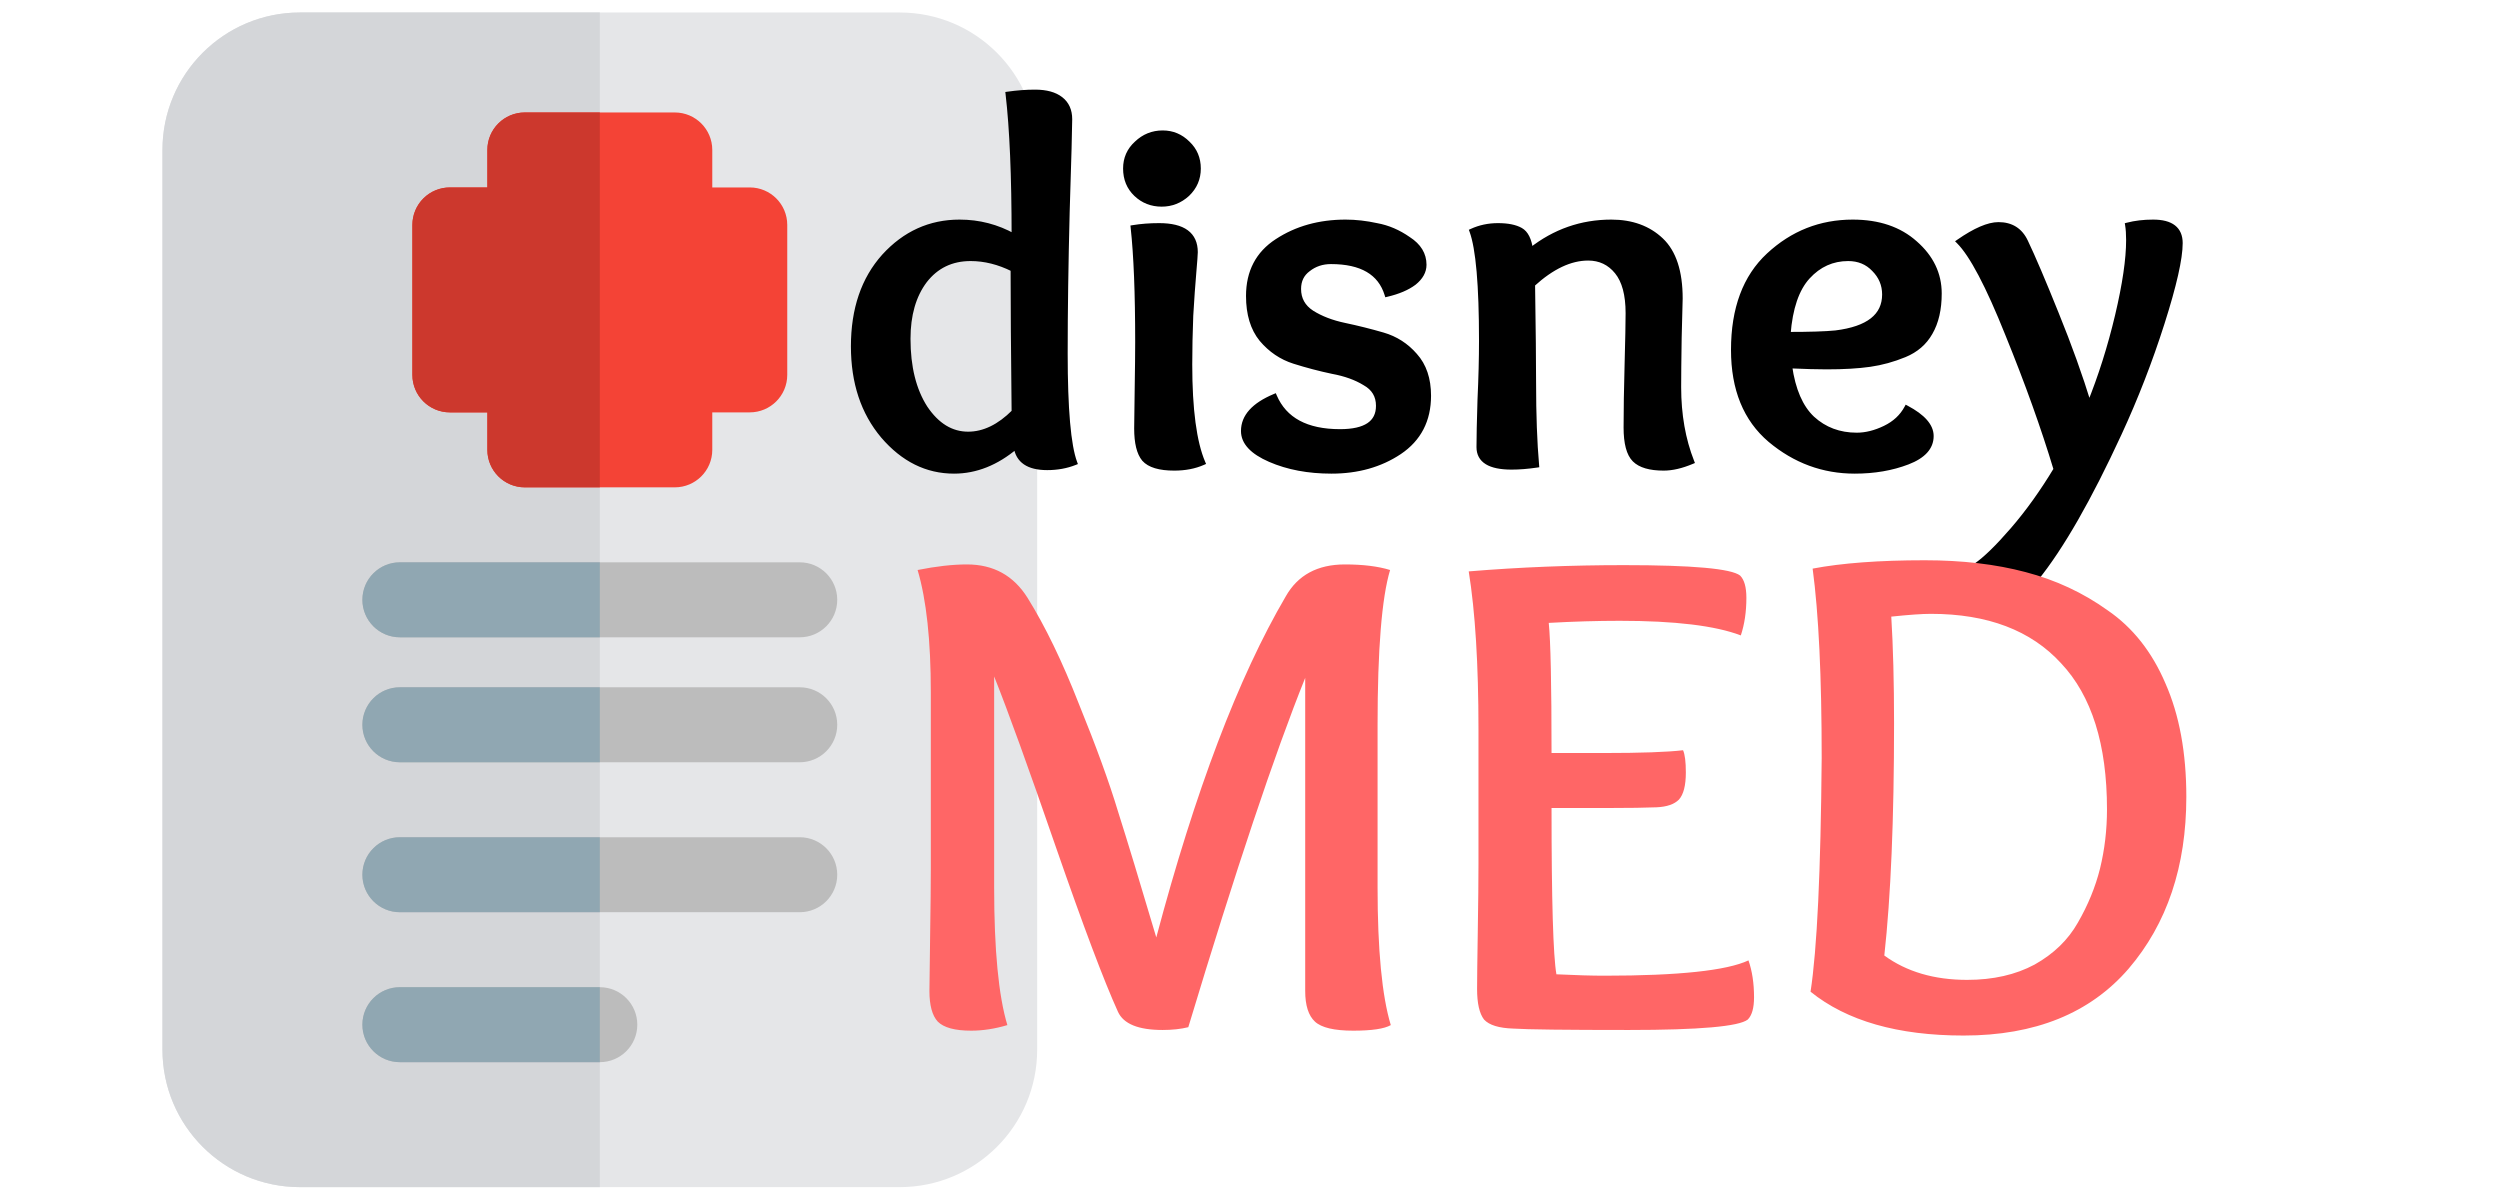 <svg width="1067" height="512" viewBox="0 0 1067 512" fill="none" xmlns="http://www.w3.org/2000/svg">
<path fill-rule="evenodd" clip-rule="evenodd" d="M128 5.333C95.599 5.333 69.333 31.599 69.333 64V448C69.333 480.401 95.599 506.667 128 506.667H384C416.401 506.667 442.667 480.401 442.667 448V64C442.667 31.599 416.401 5.333 384 5.333H128Z" fill="#E5E6E8"/>
<path fill-rule="evenodd" clip-rule="evenodd" d="M256 5.333V506.667H128C95.599 506.667 69.333 480.401 69.333 448V64C69.333 31.599 95.599 5.333 128 5.333H256Z" fill="#D4D6D9"/>
<path fill-rule="evenodd" clip-rule="evenodd" d="M224 48C215.164 48 208 55.163 208 64V80H192C187.757 80 183.687 81.686 180.686 84.686C177.686 87.687 176 91.757 176 96V160C176 168.836 183.164 176 192 176H208V192C208 200.836 215.164 208 224 208H288C296.836 208 304 200.836 304 192V176H320C328.836 176 336 168.836 336 160V96C336 87.163 328.836 80 320 80H304V64C304 55.163 296.836 48 288 48H224Z" fill="#F44336"/>
<path fill-rule="evenodd" clip-rule="evenodd" d="M256 48V208H224C215.164 208 208 200.836 208 192V176H192C183.164 176 176 168.836 176 160V96C176 91.757 177.686 87.687 180.686 84.686C183.687 81.686 187.757 80 192 80H208V64C208 55.163 215.164 48 224 48H256Z" fill="#CC382D"/>
<path fill-rule="evenodd" clip-rule="evenodd" d="M170.667 240C161.83 240 154.667 247.164 154.667 256C154.667 264.836 161.83 272 170.667 272H341.333C350.17 272 357.333 264.836 357.333 256C357.333 247.164 350.17 240 341.333 240H170.667ZM170.667 293.333C161.83 293.333 154.667 300.497 154.667 309.333C154.667 318.17 161.83 325.333 170.667 325.333H341.333C350.17 325.333 357.333 318.17 357.333 309.333C357.333 300.497 350.17 293.333 341.333 293.333H170.667ZM154.667 373.333C154.667 364.497 161.83 357.333 170.667 357.333H341.333C350.17 357.333 357.333 364.497 357.333 373.333C357.333 382.17 350.17 389.333 341.333 389.333H170.667C161.83 389.333 154.667 382.17 154.667 373.333ZM170.667 421.333C161.83 421.333 154.667 428.497 154.667 437.333C154.667 446.17 161.83 453.333 170.667 453.333H256C264.836 453.333 272 446.17 272 437.333C272 428.497 264.836 421.333 256 421.333H170.667Z" fill="#BCBCBC"/>
<path fill-rule="evenodd" clip-rule="evenodd" d="M256 421.333H170.667C161.83 421.333 154.667 428.497 154.667 437.333C154.667 446.17 161.83 453.333 170.667 453.333H256V421.333ZM256 357.333V389.333H170.667C161.83 389.333 154.667 382.17 154.667 373.333C154.667 364.497 161.83 357.333 170.667 357.333H256ZM256 293.333V325.333H170.667C161.83 325.333 154.667 318.17 154.667 309.333C154.667 300.497 161.83 293.333 170.667 293.333H256ZM256 240V272H170.667C161.83 272 154.667 264.836 154.667 256C154.667 247.164 161.83 240 170.667 240H256Z" fill="#90A7B2"/>
<g filter="url(#filter0_b)">
<path d="M413.19 185.24C419.927 185.24 426.448 182.087 432.755 175.78C432.468 149.407 432.325 129.125 432.325 114.935C426.305 111.925 420.285 110.42 414.265 110.42C406.095 110.42 399.573 113.573 394.7 119.88C389.97 126.187 387.605 134.428 387.605 144.605C387.605 156.645 390.042 166.463 394.915 174.06C399.932 181.513 406.023 185.24 413.19 185.24ZM364.17 147.83C364.17 131.92 368.542 119.092 377.285 109.345C386.172 99.598 396.922 94.725 409.535 94.725C417.848 94.725 425.588 96.732 432.755 100.745C432.755 75.088 431.895 54.878 430.175 40.115C434.188 39.542 438.058 39.255 441.785 39.255C446.515 39.255 450.17 40.258 452.75 42.265C455.33 44.272 456.62 47.138 456.62 50.865C456.62 54.448 456.262 67.563 455.545 90.21C454.972 112.713 454.685 132.923 454.685 150.84C454.685 174.633 456.047 190.185 458.77 197.495C455.187 198.928 451.245 199.645 446.945 199.645C438.918 199.645 434.475 196.635 433.615 190.615C425.302 197.638 416.487 201.15 407.17 201.15C395.56 201.15 385.455 196.133 376.855 186.1C368.398 176.067 364.17 163.31 364.17 147.83ZM494.739 96.23C505.059 96.23 510.219 100.028 510.219 107.625C510.219 108.485 510.004 111.423 509.574 116.44C509.144 121.313 508.714 127.405 508.284 134.715C507.997 142.025 507.854 148.977 507.854 155.57C507.854 174.777 509.717 188.752 513.444 197.495C509.86 199.072 505.775 199.86 501.189 199.86C494.882 199.86 490.582 198.57 488.289 195.99C486.139 193.41 485.064 189.038 485.064 182.875C485.064 180.582 485.135 175.063 485.279 166.32C485.422 157.433 485.494 150.625 485.494 145.895C485.494 125.112 484.849 108.843 483.559 97.09C486.999 96.517 490.725 96.23 494.739 96.23ZM495.814 87.2C491.514 87.2 487.859 85.767 484.849 82.9C481.839 80.033 480.334 76.378 480.334 71.935C480.334 67.635 481.91 64.052 485.064 61.185C488.217 58.175 491.944 56.67 496.244 56.67C500.4 56.67 503.984 58.175 506.994 61.185C510.004 64.052 511.509 67.635 511.509 71.935C511.509 76.235 509.932 79.89 506.779 82.9C503.625 85.767 499.97 87.2 495.814 87.2ZM591.924 125.685C589.057 116.368 581.102 111.71 568.059 111.71C564.332 111.71 561.107 112.785 558.384 114.935C555.661 116.942 554.299 119.737 554.299 123.32C554.299 127.62 556.162 130.988 559.889 133.425C563.759 135.862 568.417 137.653 573.864 138.8C579.311 139.947 584.757 141.308 590.204 142.885C595.651 144.462 600.237 147.4 603.964 151.7C607.834 156 609.769 161.733 609.769 168.9C609.769 179.363 605.612 187.39 597.299 192.98C589.129 198.427 579.454 201.15 568.274 201.15C558.384 201.15 549.641 199.502 542.044 196.205C534.447 192.908 530.649 188.823 530.649 183.95C530.649 177.787 535.092 172.842 543.979 169.115C548.279 179.148 557.596 184.165 571.929 184.165C582.822 184.165 588.269 180.51 588.269 173.2C588.269 168.9 586.334 165.675 582.464 163.525C578.737 161.232 574.151 159.583 568.704 158.58C563.257 157.433 557.811 156 552.364 154.28C546.917 152.56 542.259 149.407 538.389 144.82C534.662 140.233 532.799 134.07 532.799 126.33C532.799 116.01 536.884 108.198 545.054 102.895C553.367 97.448 563.114 94.725 574.294 94.725C578.594 94.725 583.037 95.227 587.624 96.23C592.354 97.09 596.869 99.025 601.169 102.035C605.612 104.902 607.834 108.557 607.834 113C607.834 115.867 606.401 118.447 603.534 120.74C600.667 122.89 596.797 124.538 591.924 125.685ZM653.311 106.765C663.488 98.738 674.955 94.725 687.711 94.725C696.455 94.725 703.55 97.305 708.996 102.465C714.443 107.625 717.166 115.938 717.166 127.405C717.166 128.982 717.023 134.572 716.736 144.175C716.593 153.778 716.521 160.802 716.521 165.245C716.521 176.998 718.385 187.605 722.111 197.065C717.668 198.928 713.655 199.86 710.071 199.86C704.195 199.86 700.038 198.642 697.601 196.205C695.165 193.768 693.946 189.182 693.946 182.445C693.946 174.992 694.09 166.033 694.376 155.57C694.663 144.963 694.806 137.653 694.806 133.64C694.806 125.757 693.23 119.88 690.076 116.01C686.923 112.14 682.838 110.205 677.821 110.205C670.225 110.205 662.341 113.932 654.171 121.385C654.458 140.592 654.601 154.567 654.601 163.31C654.601 177.07 655.031 188.823 655.891 198.57C652.021 199.143 648.438 199.43 645.141 199.43C635.825 199.43 631.166 196.563 631.166 190.83C631.166 186.673 631.31 179.937 631.596 170.62C632.026 161.303 632.241 152.918 632.241 145.465C632.241 121.672 630.88 106.048 628.156 98.595C631.596 97.018 635.323 96.23 639.336 96.23C643.493 96.23 646.718 96.875 649.011 98.165C651.305 99.455 652.738 102.322 653.311 106.765ZM779.565 156.645C775.695 156.645 770.463 156.502 763.87 156.215C765.303 166.392 768.528 173.845 773.545 178.575C778.705 183.305 785.012 185.67 792.465 185.67C796.335 185.67 800.348 184.667 804.505 182.66C808.662 180.653 811.743 177.787 813.75 174.06C820.773 177.787 824.285 181.8 824.285 186.1C824.285 190.973 820.917 194.7 814.18 197.28C807.443 199.86 799.918 201.15 791.605 201.15C778.132 201.15 766.092 196.707 755.485 187.82C745.022 178.933 739.79 166.105 739.79 149.335C739.79 131.705 744.807 118.232 754.84 108.915C765.017 99.455 776.985 94.725 790.745 94.725C801.782 94.725 810.668 97.735 817.405 103.755C824.285 109.775 827.725 116.942 827.725 125.255C827.725 131.992 826.435 137.582 823.855 142.025C821.418 146.325 817.763 149.478 812.89 151.485C808.017 153.492 803.072 154.853 798.055 155.57C793.038 156.287 786.875 156.645 779.565 156.645ZM788.81 110.42C782.073 110.42 776.34 113 771.61 118.16C766.88 123.32 764.085 131.49 763.225 142.67C772.398 142.67 779.135 142.455 783.435 142.025C797.338 140.305 804.29 134.858 804.29 125.685C804.29 121.528 802.785 117.945 799.775 114.935C796.908 111.925 793.253 110.42 788.81 110.42ZM858.116 252.75C855.249 252.75 852.454 251.675 849.731 249.525C847.151 247.375 845.001 244.652 843.281 241.355C847.294 238.632 852.526 233.543 858.976 226.09C865.426 218.637 871.589 210.037 877.466 200.29C872.162 182.66 865.282 163.453 856.826 142.67C848.512 121.887 841.561 108.7 835.971 103.11C842.994 98.237 848.656 95.8 852.956 95.8C858.402 95.8 862.272 98.237 864.566 103.11C867.719 109.703 872.091 119.952 877.681 133.855C883.271 147.615 887.929 160.587 891.656 172.77C896.529 160.73 900.542 148.045 903.696 134.715C906.849 121.385 908.426 110.635 908.426 102.465C908.426 99.885 908.282 97.735 907.996 96.015C911.292 95.155 914.947 94.725 918.961 94.725C926.701 94.725 930.571 97.735 930.571 103.755C930.571 110.348 927.991 121.743 922.831 137.94C917.671 154.137 911.579 169.832 904.556 185.025C891.656 212.975 879.831 233.615 869.081 246.945C865.927 250.815 862.272 252.75 858.116 252.75Z" fill="black"/>
<path d="M432.755 175.78L433.462 176.487L433.76 176.19L433.755 175.769L432.755 175.78ZM432.325 114.935H433.325V114.317L432.772 114.041L432.325 114.935ZM394.7 119.88L393.909 119.269L393.904 119.274L393.9 119.28L394.7 119.88ZM394.915 174.06L394.073 174.6L394.079 174.609L394.085 174.618L394.915 174.06ZM377.285 109.345L376.546 108.671L376.541 108.677L377.285 109.345ZM432.755 100.745L432.266 101.617L433.755 102.451V100.745H432.755ZM430.175 40.115L430.034 39.125L429.069 39.263L429.182 40.231L430.175 40.115ZM455.545 90.21L454.545 90.178L454.545 90.184L455.545 90.21ZM458.77 197.495L459.141 198.423L460.048 198.061L459.707 197.146L458.77 197.495ZM433.615 190.615L434.605 190.474L434.349 188.685L432.97 189.851L433.615 190.615ZM376.855 186.1L376.09 186.744L376.096 186.751L376.855 186.1ZM413.19 186.24C420.269 186.24 427.031 182.918 433.462 176.487L432.048 175.073C425.866 181.255 419.584 184.24 413.19 184.24V186.24ZM433.755 175.769C433.468 149.397 433.325 129.12 433.325 114.935H431.325C431.325 129.13 431.468 149.416 431.755 175.791L433.755 175.769ZM432.772 114.041C426.63 110.969 420.458 109.42 414.265 109.42V111.42C420.112 111.42 425.98 112.881 431.878 115.829L432.772 114.041ZM414.265 109.42C405.794 109.42 398.977 112.71 393.909 119.269L395.491 120.491C400.17 114.437 406.396 111.42 414.265 111.42V109.42ZM393.9 119.28C389.007 125.804 386.605 134.275 386.605 144.605H388.605C388.605 134.581 390.933 126.569 395.5 120.48L393.9 119.28ZM386.605 144.605C386.605 156.774 389.067 166.797 394.073 174.6L395.757 173.52C391.016 166.13 388.605 156.516 388.605 144.605H386.605ZM394.085 174.618C399.235 182.269 405.605 186.24 413.19 186.24V184.24C406.441 184.24 400.629 180.758 395.745 173.502L394.085 174.618ZM365.17 147.83C365.17 132.111 369.484 119.538 378.029 110.013L376.541 108.677C367.599 118.645 363.17 131.729 363.17 147.83H365.17ZM378.024 110.019C386.731 100.469 397.217 95.725 409.535 95.725V93.725C396.626 93.725 385.612 98.728 376.546 108.671L378.024 110.019ZM409.535 95.725C417.679 95.725 425.251 97.689 432.266 101.617L433.244 99.873C425.926 95.775 418.017 93.725 409.535 93.725V95.725ZM433.755 100.745C433.755 75.073 432.895 54.819 431.168 39.999L429.182 40.231C430.895 54.938 431.755 75.104 431.755 100.745H433.755ZM430.316 41.105C434.287 40.538 438.11 40.255 441.785 40.255V38.255C438.007 38.255 434.09 38.546 430.034 39.125L430.316 41.105ZM441.785 40.255C446.389 40.255 449.795 41.233 452.136 43.054L453.364 41.476C450.545 39.283 446.641 38.255 441.785 38.255V40.255ZM452.136 43.054C454.436 44.843 455.62 47.398 455.62 50.865H457.62C457.62 46.879 456.224 43.7 453.364 41.476L452.136 43.054ZM455.62 50.865C455.62 54.428 455.262 67.521 454.546 90.178L456.544 90.242C457.261 67.605 457.62 54.469 457.62 50.865H455.62ZM454.545 90.184C453.972 112.694 453.685 132.913 453.685 150.84H455.685C455.685 132.934 455.972 112.732 456.545 90.236L454.545 90.184ZM453.685 150.84C453.685 162.752 454.026 172.62 454.71 180.436C455.393 188.231 456.422 194.057 457.833 197.844L459.707 197.146C458.394 193.623 457.382 188.018 456.702 180.262C456.025 172.526 455.685 162.721 455.685 150.84H453.685ZM458.399 196.567C454.946 197.947 451.132 198.645 446.945 198.645V200.645C451.358 200.645 455.427 199.909 459.141 198.423L458.399 196.567ZM446.945 198.645C443.038 198.645 440.146 197.91 438.153 196.56C436.197 195.235 435.001 193.246 434.605 190.474L432.625 190.756C433.089 194.004 434.544 196.53 437.032 198.215C439.482 199.875 442.825 200.645 446.945 200.645V198.645ZM432.97 189.851C424.805 196.749 416.212 200.15 407.17 200.15V202.15C416.762 202.15 425.798 198.528 434.26 191.379L432.97 189.851ZM407.17 200.15C395.894 200.15 386.054 195.295 377.614 185.449L376.096 186.751C384.856 196.972 395.226 202.15 407.17 202.15V200.15ZM377.62 185.456C369.341 175.634 365.17 163.119 365.17 147.83H363.17C363.17 163.501 367.455 176.499 376.09 186.744L377.62 185.456ZM509.574 116.44L510.57 116.528L510.57 116.525L509.574 116.44ZM508.284 134.715L507.286 134.656L507.285 134.666L507.285 134.676L508.284 134.715ZM513.444 197.495L513.847 198.41L514.751 198.012L514.364 197.103L513.444 197.495ZM488.289 195.99L487.521 196.63L487.531 196.642L487.541 196.654L488.289 195.99ZM485.279 166.32L486.279 166.336L486.279 166.336L485.279 166.32ZM483.559 97.09L483.394 96.104L482.462 96.259L482.565 97.199L483.559 97.09ZM484.849 82.9L484.159 83.624L484.159 83.624L484.849 82.9ZM485.064 61.185L485.736 61.925L485.745 61.917L485.754 61.908L485.064 61.185ZM506.994 61.185L506.287 61.892L506.295 61.901L506.304 61.909L506.994 61.185ZM506.779 82.9L507.451 83.64L507.46 83.632L507.469 83.623L506.779 82.9ZM494.739 97.23C499.806 97.23 503.424 98.168 505.756 99.884C508.031 101.558 509.219 104.078 509.219 107.625H511.219C511.219 103.576 509.827 100.397 506.942 98.273C504.113 96.192 499.992 95.23 494.739 95.23V97.23ZM509.219 107.625C509.219 108.43 509.01 111.312 508.577 116.355L510.57 116.525C510.998 111.535 511.219 108.54 511.219 107.625H509.219ZM508.578 116.352C508.147 121.239 507.716 127.341 507.286 134.656L509.282 134.774C509.712 127.469 510.141 121.388 510.57 116.528L508.578 116.352ZM507.285 134.676C506.997 141.997 506.854 148.962 506.854 155.57H508.854C508.854 148.991 508.997 142.053 509.283 134.754L507.285 134.676ZM506.854 155.57C506.854 174.802 508.714 188.948 512.524 197.887L514.364 197.103C510.72 188.555 508.854 174.751 508.854 155.57H506.854ZM513.041 196.58C509.605 198.092 505.66 198.86 501.189 198.86V200.86C505.891 200.86 510.116 200.052 513.847 198.41L513.041 196.58ZM501.189 198.86C494.95 198.86 491.032 197.571 489.036 195.326L487.541 196.654C490.133 199.569 494.815 200.86 501.189 200.86V198.86ZM489.057 195.35C487.139 193.048 486.064 188.977 486.064 182.875H484.064C484.064 189.1 485.139 193.772 487.521 196.63L489.057 195.35ZM486.064 182.875C486.064 180.592 486.135 175.083 486.279 166.336L484.279 166.304C484.136 175.044 484.064 180.572 484.064 182.875H486.064ZM486.279 166.336C486.422 157.448 486.494 150.633 486.494 145.895H484.494C484.494 150.617 484.422 157.419 484.279 166.304L486.279 166.336ZM486.494 145.895C486.494 125.098 485.849 108.788 484.553 96.981L482.565 97.199C483.849 108.899 484.494 125.125 484.494 145.895H486.494ZM483.723 98.076C487.101 97.513 490.773 97.23 494.739 97.23V95.23C490.678 95.23 486.896 95.52 483.394 96.104L483.723 98.076ZM495.814 86.2C491.761 86.2 488.356 84.859 485.538 82.176L484.159 83.624C487.362 86.674 491.267 88.2 495.814 88.2V86.2ZM485.538 82.176C482.741 79.512 481.334 76.126 481.334 71.935H479.334C479.334 76.631 480.936 80.555 484.159 83.624L485.538 82.176ZM481.334 71.935C481.334 67.914 482.794 64.6 485.736 61.925L484.391 60.445C481.027 63.503 479.334 67.356 479.334 71.935H481.334ZM485.754 61.908C488.724 59.073 492.205 57.67 496.244 57.67V55.67C491.683 55.67 487.71 57.277 484.373 60.462L485.754 61.908ZM496.244 57.67C500.128 57.67 503.459 59.065 506.287 61.892L507.701 60.478C504.508 57.285 500.673 55.67 496.244 55.67V57.67ZM506.304 61.909C509.108 64.58 510.509 67.898 510.509 71.935H512.509C512.509 67.372 510.899 63.523 507.683 60.461L506.304 61.909ZM510.509 71.935C510.509 75.957 509.047 79.352 506.088 82.177L507.469 83.623C510.817 80.428 512.509 76.513 512.509 71.935H510.509ZM506.106 82.16C503.132 84.864 499.715 86.2 495.814 86.2V88.2C500.226 88.2 504.119 86.669 507.451 83.64L506.106 82.16ZM591.924 125.685L590.968 125.979L591.243 126.873L592.153 126.658L591.924 125.685ZM558.384 114.935L558.977 115.74L558.99 115.73L559.003 115.72L558.384 114.935ZM559.889 133.425L559.342 134.262L559.349 134.267L559.356 134.271L559.889 133.425ZM573.864 138.8L573.658 139.779L573.658 139.779L573.864 138.8ZM590.204 142.885L590.482 141.924L590.482 141.924L590.204 142.885ZM603.964 151.7L603.208 152.355L603.214 152.362L603.221 152.369L603.964 151.7ZM597.299 192.98L597.854 193.812L597.857 193.81L597.299 192.98ZM542.044 196.205L542.442 195.288L542.442 195.288L542.044 196.205ZM543.979 169.115L544.898 168.721L544.507 167.809L543.592 168.193L543.979 169.115ZM582.464 163.525L581.94 164.377L581.959 164.388L581.978 164.399L582.464 163.525ZM568.704 158.58L568.498 159.559L568.51 159.561L568.523 159.563L568.704 158.58ZM552.364 154.28L552.063 155.234L552.063 155.234L552.364 154.28ZM538.389 144.82L537.613 145.451L537.619 145.458L537.625 145.465L538.389 144.82ZM545.054 102.895L545.598 103.734L545.602 103.731L545.054 102.895ZM587.624 96.23L587.41 97.207L587.428 97.211L587.445 97.214L587.624 96.23ZM601.169 102.035L600.595 102.854L600.611 102.865L600.627 102.875L601.169 102.035ZM603.534 120.74L604.134 121.54L604.146 121.531L604.159 121.521L603.534 120.74ZM592.88 125.391C591.377 120.508 588.52 116.804 584.313 114.341C580.131 111.892 574.688 110.71 568.059 110.71V112.71C574.473 112.71 579.529 113.857 583.302 116.067C587.05 118.262 589.604 121.545 590.968 125.979L592.88 125.391ZM568.059 110.71C564.125 110.71 560.678 111.85 557.764 114.15L559.003 115.72C561.537 113.72 564.539 112.71 568.059 112.71V110.71ZM557.791 114.13C554.794 116.338 553.299 119.441 553.299 123.32H555.299C555.299 120.032 556.527 117.546 558.977 115.74L557.791 114.13ZM553.299 123.32C553.299 127.972 555.345 131.648 559.342 134.262L560.436 132.588C556.98 130.328 555.299 127.268 555.299 123.32H553.299ZM559.356 134.271C563.345 136.783 568.12 138.613 573.658 139.779L574.07 137.821C568.715 136.694 564.172 134.94 560.422 132.579L559.356 134.271ZM573.658 139.779C579.08 140.92 584.502 142.276 589.926 143.846L590.482 141.924C585.012 140.341 579.541 138.973 574.07 137.821L573.658 139.779ZM589.926 143.846C595.186 145.368 599.607 148.2 603.208 152.355L604.72 151.045C600.867 146.6 596.115 143.555 590.482 141.924L589.926 143.846ZM603.221 152.369C606.888 156.444 608.769 161.919 608.769 168.9H610.769C610.769 161.548 608.779 155.556 604.707 151.031L603.221 152.369ZM608.769 168.9C608.769 179.048 604.764 186.756 596.741 192.15L597.857 193.81C606.461 188.024 610.769 179.679 610.769 168.9H608.769ZM596.744 192.148C588.76 197.47 579.285 200.15 568.274 200.15V202.15C579.623 202.15 589.497 199.383 597.854 193.812L596.744 192.148ZM568.274 200.15C558.495 200.15 549.891 198.52 542.442 195.288L541.646 197.122C549.39 200.483 558.273 202.15 568.274 202.15V200.15ZM542.442 195.288C534.934 192.03 531.649 188.192 531.649 183.95H529.649C529.649 189.455 533.96 193.787 541.646 197.122L542.442 195.288ZM531.649 183.95C531.649 178.396 535.613 173.707 544.366 170.037L543.592 168.193C534.571 171.976 529.649 177.177 529.649 183.95H531.649ZM543.06 169.509C545.296 174.726 548.853 178.664 553.717 181.283C558.564 183.893 564.653 185.165 571.929 185.165V183.165C564.872 183.165 559.136 181.929 554.665 179.522C550.213 177.124 546.962 173.537 544.898 168.721L543.06 169.509ZM571.929 185.165C577.456 185.165 581.777 184.243 584.741 182.254C587.776 180.217 589.269 177.144 589.269 173.2H587.269C587.269 176.566 586.038 178.975 583.627 180.593C581.145 182.259 577.295 183.165 571.929 183.165V185.165ZM589.269 173.2C589.269 170.895 588.749 168.831 587.675 167.042C586.603 165.254 585.011 163.796 582.949 162.651L581.978 164.399C583.787 165.404 585.098 166.633 585.96 168.071C586.822 169.507 587.269 171.205 587.269 173.2H589.269ZM582.988 162.673C579.132 160.301 574.422 158.617 568.885 157.597L568.523 159.563C573.879 160.55 578.342 162.163 581.94 164.377L582.988 162.673ZM568.91 157.601C563.496 156.462 558.081 155.037 552.665 153.326L552.063 155.234C557.54 156.963 563.018 158.405 568.498 159.559L568.91 157.601ZM552.665 153.326C547.408 151.666 542.908 148.625 539.153 144.175L537.625 145.465C541.61 150.189 546.426 153.454 552.063 155.234L552.665 153.326ZM539.165 144.189C535.623 139.83 533.799 133.912 533.799 126.33H531.799C531.799 134.228 533.702 140.637 537.613 145.451L539.165 144.189ZM533.799 126.33C533.799 116.325 537.732 108.84 545.598 103.734L544.509 102.056C536.036 107.557 531.799 115.695 531.799 126.33H533.799ZM545.602 103.731C553.733 98.404 563.283 95.725 574.294 95.725V93.725C562.944 93.725 553.002 96.492 544.506 102.059L545.602 103.731ZM574.294 95.725C578.516 95.725 582.887 96.218 587.41 97.207L587.838 95.253C583.187 94.236 578.672 93.725 574.294 93.725V95.725ZM587.445 97.214C592.021 98.046 596.403 99.919 600.595 102.854L601.742 101.216C597.335 98.131 592.687 96.134 587.803 95.246L587.445 97.214ZM600.627 102.875C604.848 105.598 606.834 108.965 606.834 113H608.834C608.834 108.148 606.377 104.205 601.711 101.195L600.627 102.875ZM606.834 113C606.834 115.481 605.611 117.798 602.909 119.959L604.159 121.521C607.19 119.096 608.834 116.252 608.834 113H606.834ZM602.934 119.94C600.212 121.981 596.484 123.585 591.695 124.712L592.153 126.658C597.111 125.492 601.122 123.799 604.134 121.54L602.934 119.94ZM653.311 106.765L652.32 106.893L652.545 108.643L653.931 107.55L653.311 106.765ZM708.996 102.465L709.684 101.739L709.684 101.739L708.996 102.465ZM716.736 144.175L715.737 144.145L715.737 144.153L715.737 144.16L716.736 144.175ZM722.111 197.065L722.498 197.987L723.4 197.609L723.042 196.698L722.111 197.065ZM697.601 196.205L696.894 196.912L696.894 196.912L697.601 196.205ZM694.376 155.57L695.376 155.597L695.376 155.597L694.376 155.57ZM690.076 116.01L689.301 116.642L689.301 116.642L690.076 116.01ZM654.171 121.385L653.497 120.646L653.165 120.95L653.172 121.4L654.171 121.385ZM655.891 198.57L656.038 199.559L656.97 199.421L656.888 198.482L655.891 198.57ZM631.596 170.62L630.597 170.574L630.597 170.582L630.597 170.589L631.596 170.62ZM628.156 98.595L627.74 97.686L626.9 98.071L627.217 98.938L628.156 98.595ZM653.931 107.55C663.934 99.66 675.183 95.725 687.711 95.725V93.725C674.726 93.725 663.042 97.816 652.692 105.98L653.931 107.55ZM687.711 95.725C696.244 95.725 703.078 98.236 708.309 103.191L709.684 101.739C704.021 96.374 696.665 93.725 687.711 93.725V95.725ZM708.309 103.191C713.471 108.082 716.166 116.069 716.166 127.405H718.166C718.166 115.807 715.415 107.168 709.684 101.739L708.309 103.191ZM716.166 127.405C716.166 128.963 716.024 134.532 715.737 144.145L717.736 144.205C718.022 134.611 718.166 129.001 718.166 127.405H716.166ZM715.737 144.16C715.593 153.764 715.521 160.794 715.521 165.245H717.521C717.521 160.81 717.593 153.793 717.736 144.19L715.737 144.16ZM715.521 165.245C715.521 177.104 717.402 187.838 721.181 197.432L723.042 196.698C719.368 187.372 717.521 176.892 717.521 165.245H715.521ZM721.725 196.143C717.364 197.971 713.485 198.86 710.071 198.86V200.86C713.825 200.86 717.972 199.885 722.498 197.987L721.725 196.143ZM710.071 198.86C704.285 198.86 700.462 197.652 698.308 195.498L696.894 196.912C699.614 199.632 704.105 200.86 710.071 200.86V198.86ZM698.308 195.498C696.173 193.362 694.946 189.139 694.946 182.445H692.946C692.946 189.225 694.156 194.174 696.894 196.912L698.308 195.498ZM694.946 182.445C694.946 175.004 695.09 166.055 695.376 155.597L693.377 155.543C693.09 166.012 692.946 174.98 692.946 182.445H694.946ZM695.376 155.597C695.663 144.991 695.806 137.669 695.806 133.64H693.806C693.806 137.638 693.663 144.935 693.377 155.543L695.376 155.597ZM695.806 133.64C695.806 125.652 694.214 119.504 690.852 115.378L689.301 116.642C692.246 120.256 693.806 125.861 693.806 133.64H695.806ZM690.852 115.378C687.507 111.274 683.137 109.205 677.821 109.205V111.205C682.539 111.205 686.339 113.006 689.301 116.642L690.852 115.378ZM677.821 109.205C669.882 109.205 661.769 113.1 653.497 120.646L654.845 122.124C662.914 114.763 670.567 111.205 677.821 111.205V109.205ZM653.172 121.4C653.458 140.606 653.601 154.575 653.601 163.31H655.601C655.601 154.559 655.458 140.577 655.171 121.37L653.172 121.4ZM653.601 163.31C653.601 177.089 654.032 188.873 654.895 198.658L656.888 198.482C656.031 188.774 655.601 177.051 655.601 163.31H653.601ZM655.745 197.581C651.915 198.148 648.381 198.43 645.141 198.43V200.43C648.495 200.43 652.128 200.138 656.038 199.559L655.745 197.581ZM645.141 198.43C640.553 198.43 637.28 197.718 635.184 196.428C633.168 195.187 632.166 193.37 632.166 190.83H630.166C630.166 194.024 631.494 196.506 634.136 198.132C636.698 199.708 640.413 200.43 645.141 200.43V198.43ZM632.166 190.83C632.166 186.69 632.309 179.967 632.596 170.651L630.597 170.589C630.31 179.907 630.166 186.657 630.166 190.83H632.166ZM632.595 170.666C633.026 161.338 633.241 152.937 633.241 145.465H631.241C631.241 152.9 631.027 161.269 630.597 170.574L632.595 170.666ZM633.241 145.465C633.241 133.552 632.901 123.667 632.216 115.816C631.534 107.984 630.504 102.107 629.096 98.252L627.217 98.938C628.532 102.536 629.545 108.198 630.224 115.989C630.901 123.761 631.241 133.584 631.241 145.465H633.241ZM628.573 99.504C631.874 97.991 635.458 97.23 639.336 97.23V95.23C635.188 95.23 631.318 96.046 627.74 97.686L628.573 99.504ZM639.336 97.23C643.411 97.23 646.44 97.866 648.521 99.037L649.502 97.293C646.996 95.884 643.575 95.23 639.336 95.23V97.23ZM648.521 99.037C650.393 100.089 651.759 102.547 652.32 106.893L654.303 106.637C653.717 102.097 652.217 98.821 649.502 97.293L648.521 99.037ZM763.87 156.215L763.914 155.216L762.712 155.164L762.88 156.354L763.87 156.215ZM773.545 178.575L772.859 179.303L772.869 179.312L773.545 178.575ZM804.505 182.66L804.07 181.759L804.07 181.759L804.505 182.66ZM813.75 174.06L814.219 173.177L813.341 172.711L812.87 173.586L813.75 174.06ZM814.18 197.28L813.822 196.346L813.822 196.346L814.18 197.28ZM755.485 187.82L754.838 188.582L754.843 188.587L755.485 187.82ZM754.84 108.915L755.521 109.648L755.521 109.647L754.84 108.915ZM817.405 103.755L816.739 104.501L816.747 104.508L817.405 103.755ZM823.855 142.025L822.99 141.523L822.985 141.532L823.855 142.025ZM798.055 155.57L798.197 156.56L798.197 156.56L798.055 155.57ZM771.61 118.16L770.873 117.484L770.873 117.484L771.61 118.16ZM763.225 142.67L762.228 142.593L762.145 143.67H763.225V142.67ZM783.435 142.025L783.535 143.02L783.546 143.019L783.558 143.017L783.435 142.025ZM799.775 114.935L799.051 115.625L799.059 115.633L799.068 115.642L799.775 114.935ZM779.565 155.645C775.716 155.645 770.501 155.502 763.914 155.216L763.827 157.214C770.426 157.501 775.674 157.645 779.565 157.645V155.645ZM762.88 156.354C764.33 166.65 767.613 174.357 772.859 179.303L774.231 177.847C769.444 173.333 766.277 166.133 764.86 156.076L762.88 156.354ZM772.869 179.312C778.226 184.223 784.779 186.67 792.465 186.67V184.67C785.244 184.67 779.184 182.387 774.221 177.838L772.869 179.312ZM792.465 186.67C796.512 186.67 800.673 185.62 804.94 183.561L804.07 181.759C800.023 183.713 796.158 184.67 792.465 184.67V186.67ZM804.94 183.561C809.268 181.471 812.515 178.463 814.631 174.534L812.87 173.586C810.972 177.11 808.055 179.836 804.07 181.759L804.94 183.561ZM813.281 174.943C820.256 178.644 823.285 182.404 823.285 186.1H825.285C825.285 181.196 821.291 176.929 814.219 173.177L813.281 174.943ZM823.285 186.1C823.285 190.366 820.391 193.831 813.822 196.346L814.538 198.214C821.443 195.569 825.285 191.581 825.285 186.1H823.285ZM813.822 196.346C807.216 198.876 799.815 200.15 791.605 200.15V202.15C800.022 202.15 807.671 200.844 814.538 198.214L813.822 196.346ZM791.605 200.15C778.373 200.15 766.559 195.794 756.127 187.053L754.843 188.587C765.624 197.62 777.89 202.15 791.605 202.15V200.15ZM756.132 187.058C745.942 178.403 740.79 165.883 740.79 149.335H738.79C738.79 166.327 744.102 179.464 754.838 188.582L756.132 187.058ZM740.79 149.335C740.79 131.898 745.746 118.724 755.521 109.648L754.16 108.182C743.868 117.739 738.79 131.512 738.79 149.335H740.79ZM755.521 109.647C765.515 100.358 777.24 95.725 790.745 95.725V93.725C776.73 93.725 764.519 98.552 754.159 108.183L755.521 109.647ZM790.745 95.725C801.593 95.725 810.224 98.679 816.739 104.501L818.071 103.009C811.113 96.791 801.971 93.725 790.745 93.725V95.725ZM816.747 104.508C823.434 110.359 826.725 117.261 826.725 125.255H828.725C828.725 116.623 825.136 109.191 818.064 103.002L816.747 104.508ZM826.725 125.255C826.725 131.869 825.458 137.272 822.99 141.523L824.72 142.527C827.412 137.891 828.725 132.115 828.725 125.255H826.725ZM822.985 141.532C820.666 145.624 817.191 148.633 812.509 150.56L813.271 152.41C818.336 150.324 822.171 147.026 824.725 142.518L822.985 141.532ZM812.509 150.56C807.71 152.537 802.845 153.876 797.914 154.58L798.197 156.56C803.299 155.831 808.324 154.447 813.271 152.41L812.509 150.56ZM797.914 154.58C792.959 155.288 786.847 155.645 779.565 155.645V157.645C786.904 157.645 793.118 157.286 798.197 156.56L797.914 154.58ZM788.81 109.42C781.781 109.42 775.784 112.127 770.873 117.484L772.347 118.836C776.896 113.873 782.366 111.42 788.81 111.42V109.42ZM770.873 117.484C765.925 122.882 763.096 131.315 762.228 142.593L764.222 142.747C765.075 131.665 767.836 123.757 772.347 118.836L770.873 117.484ZM763.225 143.67C772.403 143.67 779.182 143.455 783.535 143.02L783.336 141.03C779.088 141.455 772.393 141.67 763.225 141.67V143.67ZM783.558 143.017C790.594 142.147 796.014 140.32 799.693 137.437C803.422 134.516 805.29 130.565 805.29 125.685H803.29C803.29 129.978 801.683 133.337 798.46 135.863C795.187 138.427 790.18 140.183 783.312 141.033L783.558 143.017ZM805.29 125.685C805.29 121.256 803.675 117.42 800.482 114.228L799.068 115.642C801.896 118.47 803.29 121.801 803.29 125.685H805.29ZM800.499 114.245C797.43 111.022 793.506 109.42 788.81 109.42V111.42C793.001 111.42 796.387 112.828 799.051 115.625L800.499 114.245ZM849.731 249.525L849.09 250.293L849.101 250.302L849.111 250.31L849.731 249.525ZM843.281 241.355L842.719 240.528L841.982 241.028L842.394 241.818L843.281 241.355ZM858.976 226.09L859.732 226.744L859.732 226.744L858.976 226.09ZM877.466 200.29L878.322 200.806L878.551 200.427L878.423 200.002L877.466 200.29ZM856.826 142.67L855.897 143.041L855.899 143.047L856.826 142.67ZM835.971 103.11L835.401 102.288L834.417 102.971L835.264 103.817L835.971 103.11ZM864.566 103.11L863.661 103.536L863.664 103.541L864.566 103.11ZM877.681 133.855L876.753 134.228L876.754 134.231L877.681 133.855ZM891.656 172.77L890.699 173.062L891.524 175.76L892.583 173.145L891.656 172.77ZM903.696 134.715L904.669 134.945L904.669 134.945L903.696 134.715ZM907.996 96.015L907.743 95.047L906.859 95.278L907.009 96.179L907.996 96.015ZM922.831 137.94L921.878 137.636L921.878 137.636L922.831 137.94ZM904.556 185.025L903.648 184.605L903.648 184.606L904.556 185.025ZM869.081 246.945L869.856 247.577L869.859 247.573L869.081 246.945ZM858.116 251.75C855.518 251.75 852.935 250.781 850.35 248.74L849.111 250.31C851.973 252.569 854.98 253.75 858.116 253.75V251.75ZM850.371 248.757C847.903 246.7 845.833 244.085 844.167 240.892L842.394 241.818C844.169 245.219 846.399 248.05 849.09 250.293L850.371 248.757ZM843.842 242.182C847.969 239.382 853.271 234.21 859.732 226.744L858.22 225.436C851.781 232.876 846.619 237.881 842.719 240.528L843.842 242.182ZM859.732 226.744C866.224 219.242 872.42 210.594 878.322 200.806L876.609 199.774C870.758 209.479 864.627 218.031 858.22 225.436L859.732 226.744ZM878.423 200.002C873.109 182.336 866.218 163.1 857.752 142.293L855.899 143.047C864.347 163.807 871.215 182.984 876.508 200.578L878.423 200.002ZM857.754 142.299C853.59 131.889 849.76 123.362 846.262 116.726C842.773 110.108 839.581 105.306 836.678 102.403L835.264 103.817C837.95 106.504 841.03 111.09 844.492 117.659C847.946 124.21 851.748 132.668 855.897 143.041L857.754 142.299ZM836.541 103.932C843.534 99.079 848.98 96.8 852.956 96.8V94.8C848.332 94.8 842.454 97.394 835.401 102.288L836.541 103.932ZM852.956 96.8C855.527 96.8 857.663 97.374 859.41 98.474C861.157 99.573 862.581 101.241 863.661 103.536L865.47 102.684C864.257 100.106 862.599 98.118 860.476 96.781C858.353 95.445 855.831 94.8 852.956 94.8V96.8ZM863.664 103.541C866.802 110.105 871.164 120.328 876.753 134.228L878.608 133.482C873.017 119.575 868.636 109.302 865.468 102.679L863.664 103.541ZM876.754 134.231C882.335 147.968 886.983 160.912 890.699 173.062L892.612 172.477C888.875 160.262 884.207 147.262 878.607 133.479L876.754 134.231ZM892.583 173.145C897.476 161.056 901.504 148.322 904.669 134.945L902.723 134.485C899.58 147.768 895.582 160.404 890.729 172.395L892.583 173.145ZM904.669 134.945C907.83 121.583 909.426 110.747 909.426 102.465H907.426C907.426 110.523 905.868 121.187 902.723 134.485L904.669 134.945ZM909.426 102.465C909.426 99.853 909.281 97.644 908.982 95.851L907.009 96.179C907.284 97.826 907.426 99.917 907.426 102.465H909.426ZM908.248 96.983C911.449 96.147 915.018 95.725 918.961 95.725V93.725C914.877 93.725 911.135 94.162 907.743 95.047L908.248 96.983ZM918.961 95.725C922.729 95.725 925.371 96.462 927.054 97.772C928.69 99.044 929.571 100.976 929.571 103.755H931.571C931.571 100.514 930.516 97.931 928.282 96.193C926.096 94.493 922.933 93.725 918.961 93.725V95.725ZM929.571 103.755C929.571 110.173 927.041 121.431 921.878 137.636L923.783 138.244C928.941 122.056 931.571 110.523 931.571 103.755H929.571ZM921.878 137.636C916.73 153.794 910.654 169.45 903.648 184.605L905.463 185.445C912.504 170.213 918.611 154.479 923.783 138.244L921.878 137.636ZM903.648 184.606C890.759 212.53 878.975 233.083 868.302 246.317L869.859 247.573C880.686 234.147 892.552 213.42 905.464 185.444L903.648 184.606ZM868.305 246.313C865.3 250.002 861.911 251.75 858.116 251.75V253.75C862.634 253.75 866.555 251.628 869.856 247.577L868.305 246.313Z" fill="black"/>
</g>
<path d="M587.949 309.508V378.709C587.949 405.439 589.83 425.041 593.592 437.515C590.82 439.099 585.474 439.891 577.554 439.891C569.436 439.891 563.991 438.604 561.219 436.03C558.447 433.456 557.061 429.1 557.061 422.962V289.312C543.993 321.784 527.361 371.482 507.165 438.406C503.997 439.198 500.334 439.594 496.176 439.594C485.88 439.594 479.544 437.02 477.168 431.872C471.228 418.804 462.417 395.44 450.735 361.78C439.053 327.922 430.242 303.568 424.302 288.718V378.709C424.302 405.439 426.183 425.041 429.945 437.515C424.599 439.099 419.451 439.891 414.501 439.891C407.571 439.891 402.819 438.604 400.245 436.03C397.869 433.456 396.681 429.1 396.681 422.962C396.681 419.794 396.78 411.973 396.978 399.499C397.176 387.025 397.275 377.323 397.275 370.393V295.549C397.275 273.373 395.394 255.949 391.632 243.277C399.552 241.693 406.581 240.901 412.719 240.901C424.005 240.901 432.618 245.653 438.558 255.157C446.082 267.235 453.408 282.382 460.536 300.598C467.862 318.616 473.406 333.862 477.168 346.336C481.128 358.81 486.573 376.729 493.503 400.093C510.135 337.525 528.549 289.015 548.745 254.563C553.893 245.455 562.308 240.901 573.99 240.901C581.712 240.901 588.147 241.693 593.295 243.277C589.731 255.157 587.949 277.234 587.949 309.508ZM661.009 265.849C661.801 273.571 662.197 292.084 662.197 321.388H684.472C700.312 321.388 711.598 320.992 718.33 320.2C719.122 321.982 719.518 325.15 719.518 329.704C719.518 335.248 718.528 339.109 716.548 341.287C714.568 343.267 711.4 344.356 707.044 344.554C702.094 344.752 695.461 344.851 687.145 344.851H662.197C662.197 384.253 662.89 407.914 664.276 415.834C672.592 416.23 679.423 416.428 684.769 416.428C716.449 416.428 736.942 414.25 746.248 409.894C747.832 414.448 748.624 419.695 748.624 425.635C748.624 430.189 747.733 433.357 745.951 435.139C742.189 438.109 725.26 439.594 695.164 439.594C668.236 439.594 651.802 439.396 645.862 439C639.724 438.802 635.566 437.515 633.388 435.139C631.408 432.565 630.418 428.209 630.418 422.071C630.418 418.309 630.517 410.191 630.715 397.717C630.913 385.243 631.012 375.64 631.012 368.908V311.29C631.012 283.57 629.626 261.097 626.854 243.871C648.436 242.089 670.513 241.198 693.085 241.198C722.389 241.198 738.922 242.683 742.684 245.653C744.466 247.435 745.357 250.603 745.357 255.157C745.357 261.097 744.565 266.443 742.981 271.195C732.091 267.037 714.865 264.958 691.303 264.958C681.799 264.958 671.701 265.255 661.009 265.849ZM772.743 423.259C775.515 405.241 777.099 371.977 777.495 323.467C777.495 288.817 776.208 261.889 773.634 242.683C786.108 240.307 802.047 239.119 821.451 239.119C837.489 239.119 851.844 240.802 864.516 244.168C877.386 247.534 889.068 252.979 899.562 260.503C910.254 267.829 918.471 278.224 924.213 291.688C930.153 305.152 933.123 321.289 933.123 340.099C933.123 369.799 924.906 394.252 908.472 413.458C892.038 432.466 868.575 441.97 838.083 441.97C809.967 441.97 788.187 435.733 772.743 423.259ZM807.195 263.176C807.987 276.046 808.383 291.193 808.383 308.617C808.383 349.603 806.997 382.669 804.225 407.815C813.729 414.745 825.51 418.21 839.568 418.21C850.656 418.21 860.259 416.032 868.377 411.676C876.495 407.122 882.633 401.182 886.791 393.856C891.147 386.332 894.315 378.61 896.295 370.69C898.275 362.572 899.265 354.157 899.265 345.445C899.265 317.725 892.731 296.935 879.663 283.075C866.793 269.017 848.28 261.988 824.124 261.988C820.362 261.988 814.719 262.384 807.195 263.176Z" fill="#FF6666"/>
<defs>
<filter id="filter0_b" x="360.17" y="35.255" width="574.401" height="221.495" filterUnits="userSpaceOnUse" color-interpolation-filters="sRGB">
<feFlood flood-opacity="0" result="BackgroundImageFix"/>
<feGaussianBlur in="BackgroundImage" stdDeviation="2"/>
<feComposite in2="SourceAlpha" operator="in" result="effect1_backgroundBlur"/>
<feBlend mode="normal" in="SourceGraphic" in2="effect1_backgroundBlur" result="shape"/>
</filter>
</defs>
</svg>
